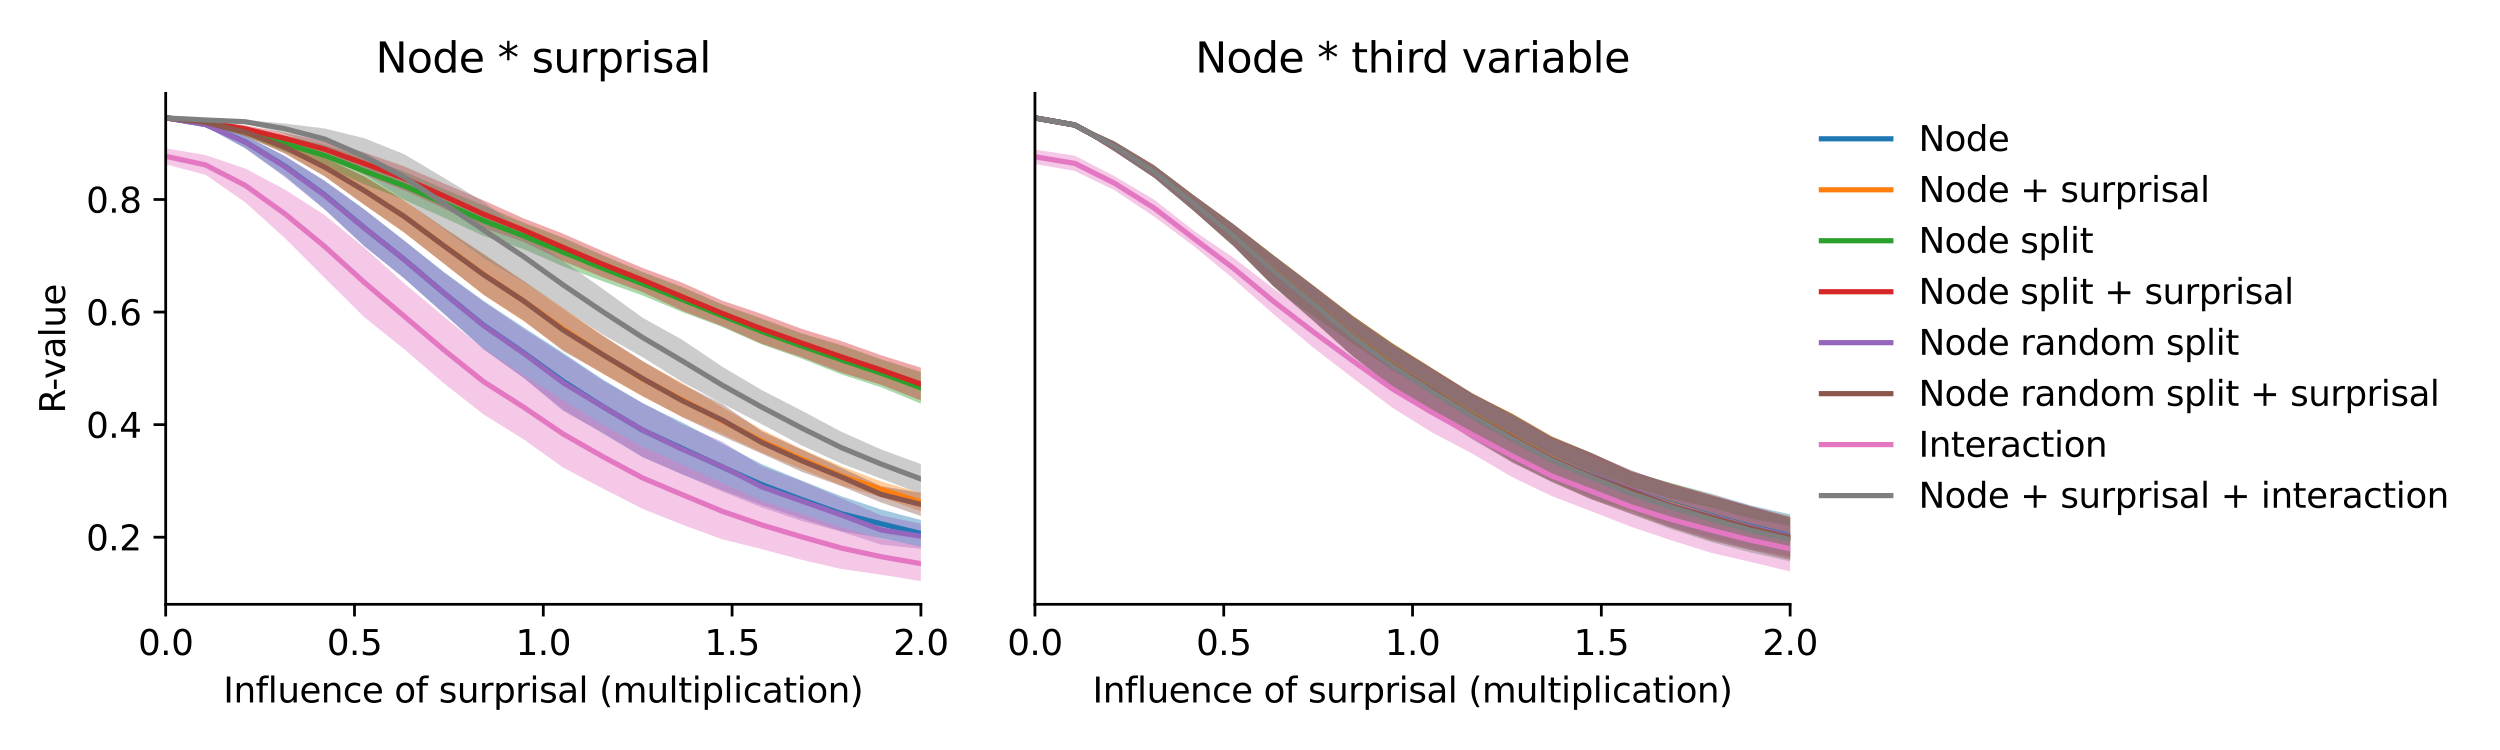 <?xml version="1.0" encoding="utf-8" standalone="no"?>
<!DOCTYPE svg PUBLIC "-//W3C//DTD SVG 1.1//EN"
  "http://www.w3.org/Graphics/SVG/1.1/DTD/svg11.dtd">
<svg xmlns:xlink="http://www.w3.org/1999/xlink" width="720pt" height="216pt" viewBox="0 0 720 216" xmlns="http://www.w3.org/2000/svg" version="1.1">
 <defs>
  <style type="text/css">*{stroke-linejoin: round; stroke-linecap: butt}</style>
 </defs>
 <g id="figure_1">
  <g id="patch_1">
   <path d="M 0 216 
L 720 216 
L 720 0 
L 0 0 
z
" style="fill: #ffffff"/>
  </g>
  <g id="axes_1">
   <g id="patch_2">
    <path d="M 47.72 174.04 
L 265.215 174.04 
L 265.215 26.88 
L 47.72 26.88 
z
" style="fill: #ffffff"/>
   </g>
   <g id="PolyCollection_1">
    <path d="M 47.72 33.569 
L 47.72 34.285 
L 59.167 36.433 
L 70.614 42.668 
L 82.061 50.739 
L 93.508 60.237 
L 104.956 70.94 
L 116.403 80.155 
L 127.85 90.45 
L 139.297 100.627 
L 150.744 108.824 
L 162.191 118.022 
L 173.638 124.874 
L 185.085 131.664 
L 196.532 136.651 
L 207.979 141.169 
L 219.427 145.47 
L 230.874 149.332 
L 242.321 152.985 
L 253.768 154.98 
L 265.215 157.514 
L 265.215 149.762 
L 265.215 149.762 
L 253.768 146.734 
L 242.321 142.914 
L 230.874 138.418 
L 219.427 133.695 
L 207.979 127.806 
L 196.532 121.688 
L 185.085 116.145 
L 173.638 109.306 
L 162.191 101.63 
L 150.744 94.249 
L 139.297 86.684 
L 127.85 78.342 
L 116.403 69.264 
L 104.956 60.329 
L 93.508 52.049 
L 82.061 44.981 
L 70.614 39.024 
L 59.167 35.266 
L 47.72 33.569 
z
" clip-path="url(#p4c79ced82f)" style="fill: #1f77b4; fill-opacity: 0.4"/>
   </g>
   <g id="PolyCollection_2">
    <path d="M 47.72 33.584 
L 47.72 34.303 
L 59.167 35.73 
L 70.614 39.164 
L 82.061 44.13 
L 93.508 50.746 
L 104.956 58.988 
L 116.403 66.97 
L 127.85 75.952 
L 139.297 84.924 
L 150.744 92.458 
L 162.191 100.746 
L 173.638 107.665 
L 185.085 114.205 
L 196.532 120.055 
L 207.979 125.059 
L 219.427 130.384 
L 230.874 135.116 
L 242.321 139.834 
L 253.768 143.21 
L 265.215 147.223 
L 265.215 142.015 
L 265.215 142.015 
L 253.768 138.651 
L 242.321 134.306 
L 230.874 129.307 
L 219.427 123.735 
L 207.979 117.248 
L 196.532 110.348 
L 185.085 104.081 
L 173.638 96.623 
L 162.191 88.654 
L 150.744 80.836 
L 139.297 73.096 
L 127.85 65.55 
L 116.403 57.68 
L 104.956 50.811 
L 93.508 45.418 
L 82.061 40.553 
L 70.614 36.922 
L 59.167 34.751 
L 47.72 33.584 
z
" clip-path="url(#p4c79ced82f)" style="fill: #ff7f0e; fill-opacity: 0.4"/>
   </g>
   <g id="PolyCollection_3">
    <path d="M 47.72 33.586 
L 47.72 34.295 
L 59.167 35.889 
L 70.614 39.194 
L 82.061 43.651 
L 93.508 47.806 
L 104.956 53.104 
L 116.403 57.578 
L 127.85 62.691 
L 139.297 67.982 
L 150.744 71.73 
L 162.191 76.763 
L 173.638 81.027 
L 185.085 85.114 
L 196.532 89.897 
L 207.979 94.177 
L 219.427 99.227 
L 230.874 103.297 
L 242.321 107.841 
L 253.768 111.537 
L 265.215 116.256 
L 265.215 107.141 
L 265.215 107.141 
L 253.768 103.472 
L 242.321 99.432 
L 230.874 96.012 
L 219.427 91.772 
L 207.979 87.676 
L 196.532 82.693 
L 185.085 78.344 
L 173.638 73.549 
L 162.191 68.498 
L 150.744 64.094 
L 139.297 59.174 
L 127.85 54.404 
L 116.403 49.403 
L 104.956 45.413 
L 93.508 41.734 
L 82.061 39.098 
L 70.614 36.677 
L 59.167 34.967 
L 47.72 33.586 
z
" clip-path="url(#p4c79ced82f)" style="fill: #2ca02c; fill-opacity: 0.4"/>
   </g>
   <g id="PolyCollection_4">
    <path d="M 47.72 33.6 
L 47.72 34.314 
L 59.167 35.619 
L 70.614 38.069 
L 82.061 41.482 
L 93.508 45.226 
L 104.956 50.288 
L 116.403 54.816 
L 127.85 60.063 
L 139.297 65.672 
L 150.744 69.65 
L 162.191 75.188 
L 173.638 79.875 
L 185.085 84.147 
L 196.532 89.509 
L 207.979 93.918 
L 219.427 99.033 
L 230.874 102.884 
L 242.321 107.305 
L 253.768 110.814 
L 265.215 115.345 
L 265.215 105.891 
L 265.215 105.891 
L 253.768 102.32 
L 242.321 98.24 
L 230.874 94.711 
L 219.427 90.448 
L 207.979 86.58 
L 196.532 81.459 
L 185.085 77.179 
L 173.638 72.354 
L 162.191 67.32 
L 150.744 62.877 
L 139.297 57.735 
L 127.85 52.841 
L 116.403 47.937 
L 104.956 43.912 
L 93.508 40.725 
L 82.061 38.265 
L 70.614 36.123 
L 59.167 34.713 
L 47.72 33.6 
z
" clip-path="url(#p4c79ced82f)" style="fill: #d62728; fill-opacity: 0.4"/>
   </g>
   <g id="PolyCollection_5">
    <path d="M 47.72 33.579 
L 47.72 34.293 
L 59.167 36.473 
L 70.614 42.733 
L 82.061 51.025 
L 93.508 60.376 
L 104.956 70.936 
L 116.403 80.167 
L 127.85 90.27 
L 139.297 100.634 
L 150.744 108.703 
L 162.191 118.405 
L 173.638 124.641 
L 185.085 131.634 
L 196.532 136.625 
L 207.979 141.57 
L 219.427 146.151 
L 230.874 150.033 
L 242.321 153.167 
L 253.768 156.846 
L 265.215 158.067 
L 265.215 150.81 
L 265.215 150.81 
L 253.768 148.431 
L 242.321 143.496 
L 230.874 138.573 
L 219.427 134.297 
L 207.979 127.203 
L 196.532 122.22 
L 185.085 116.069 
L 173.638 109.626 
L 162.191 102.048 
L 150.744 94.663 
L 139.297 86.923 
L 127.85 78.52 
L 116.403 69.328 
L 104.956 60.38 
L 93.508 52.132 
L 82.061 44.951 
L 70.614 39.056 
L 59.167 35.271 
L 47.72 33.579 
z
" clip-path="url(#p4c79ced82f)" style="fill: #9467bd; fill-opacity: 0.4"/>
   </g>
   <g id="PolyCollection_6">
    <path d="M 47.72 33.595 
L 47.72 34.311 
L 59.167 35.759 
L 70.614 39.198 
L 82.061 44.236 
L 93.508 50.819 
L 104.956 59.012 
L 116.403 66.982 
L 127.85 75.922 
L 139.297 84.924 
L 150.744 92.304 
L 162.191 101.132 
L 173.638 107.584 
L 185.085 114.092 
L 196.532 120.188 
L 207.979 125.627 
L 219.427 130.69 
L 230.874 135.883 
L 242.321 140.017 
L 253.768 144.736 
L 265.215 148.596 
L 265.215 141.944 
L 265.215 141.944 
L 253.768 140.045 
L 242.321 134.773 
L 230.874 129.485 
L 219.427 124.229 
L 207.979 116.317 
L 196.532 110.673 
L 185.085 103.973 
L 173.638 96.753 
L 162.191 88.979 
L 150.744 80.975 
L 139.297 73.321 
L 127.85 65.692 
L 116.403 57.708 
L 104.956 50.842 
L 93.508 45.446 
L 82.061 40.557 
L 70.614 36.914 
L 59.167 34.764 
L 47.72 33.595 
z
" clip-path="url(#p4c79ced82f)" style="fill: #8c564b; fill-opacity: 0.4"/>
   </g>
   <g id="PolyCollection_7">
    <path d="M 47.72 42.723 
L 47.72 47.326 
L 59.167 50.337 
L 70.614 58.253 
L 82.061 68.596 
L 93.508 80.041 
L 104.956 91.391 
L 116.403 100.551 
L 127.85 110.4 
L 139.297 119.39 
L 150.744 126.489 
L 162.191 134.676 
L 173.638 140.717 
L 185.085 146.559 
L 196.532 151.123 
L 207.979 155.317 
L 219.427 158.171 
L 230.874 161.223 
L 242.321 163.878 
L 253.768 165.513 
L 265.215 167.351 
L 265.215 157.328 
L 265.215 157.328 
L 253.768 155.151 
L 242.321 151.831 
L 230.874 147.998 
L 219.427 144.228 
L 207.979 139.181 
L 196.532 133.843 
L 185.085 128.751 
L 173.638 122.335 
L 162.191 115.315 
L 150.744 107.966 
L 139.297 100.49 
L 127.85 91.191 
L 116.403 81.592 
L 104.956 71.341 
L 93.508 61.944 
L 82.061 54.601 
L 70.614 48.533 
L 59.167 44.665 
L 47.72 42.723 
z
" clip-path="url(#p4c79ced82f)" style="fill: #e377c2; fill-opacity: 0.4"/>
   </g>
   <g id="PolyCollection_8">
    <path d="M 47.72 33.594 
L 47.72 34.325 
L 59.167 34.914 
L 70.614 35.582 
L 82.061 38.571 
L 93.508 43.108 
L 104.956 50.236 
L 116.403 57.563 
L 127.85 66.059 
L 139.297 74.35 
L 150.744 81.163 
L 162.191 88.938 
L 173.638 96.394 
L 185.085 102.893 
L 196.532 110.058 
L 207.979 116.217 
L 219.427 122.202 
L 230.874 128.3 
L 242.321 133.509 
L 253.768 137.864 
L 265.215 142.246 
L 265.215 133.654 
L 265.215 133.654 
L 253.768 129.444 
L 242.321 124.343 
L 230.874 118.244 
L 219.427 112.368 
L 207.979 105.598 
L 196.532 97.881 
L 185.085 91.515 
L 173.638 83.225 
L 162.191 75.184 
L 150.744 66.561 
L 139.297 58.175 
L 127.85 51.239 
L 116.403 44.412 
L 104.956 39.823 
L 93.508 37.006 
L 82.061 35.589 
L 70.614 34.558 
L 59.167 34.199 
L 47.72 33.594 
z
" clip-path="url(#p4c79ced82f)" style="fill: #7f7f7f; fill-opacity: 0.4"/>
   </g>
   <g id="matplotlib.axis_1">
    <g id="xtick_1">
     <g id="line2d_1">
      <defs>
       <path id="m5b067bfe03" d="M 0 0 
L 0 3.5 
" style="stroke: #000000; stroke-width: 0.8"/>
      </defs>
      <g>
       <use xlink:href="#m5b067bfe03" x="47.72" y="174.04" style="stroke: #000000; stroke-width: 0.8"/>
      </g>
     </g>
     <g id="text_1">
      <!-- 0.0 -->
      <g transform="translate(39.768 188.638)scale(0.1 -0.1)">
       <defs>
        <path id="DejaVuSans-30" d="M 2034 4250 
Q 1547 4250 1301 3770 
Q 1056 3291 1056 2328 
Q 1056 1369 1301 889 
Q 1547 409 2034 409 
Q 2525 409 2770 889 
Q 3016 1369 3016 2328 
Q 3016 3291 2770 3770 
Q 2525 4250 2034 4250 
z
M 2034 4750 
Q 2819 4750 3233 4129 
Q 3647 3509 3647 2328 
Q 3647 1150 3233 529 
Q 2819 -91 2034 -91 
Q 1250 -91 836 529 
Q 422 1150 422 2328 
Q 422 3509 836 4129 
Q 1250 4750 2034 4750 
z
" transform="scale(0.016)"/>
        <path id="DejaVuSans-2e" d="M 684 794 
L 1344 794 
L 1344 0 
L 684 0 
L 684 794 
z
" transform="scale(0.016)"/>
       </defs>
       <use xlink:href="#DejaVuSans-30"/>
       <use xlink:href="#DejaVuSans-2e" x="63.623"/>
       <use xlink:href="#DejaVuSans-30" x="95.41"/>
      </g>
     </g>
    </g>
    <g id="xtick_2">
     <g id="line2d_2">
      <g>
       <use xlink:href="#m5b067bfe03" x="102.094" y="174.04" style="stroke: #000000; stroke-width: 0.8"/>
      </g>
     </g>
     <g id="text_2">
      <!-- 0.5 -->
      <g transform="translate(94.142 188.638)scale(0.1 -0.1)">
       <defs>
        <path id="DejaVuSans-35" d="M 691 4666 
L 3169 4666 
L 3169 4134 
L 1269 4134 
L 1269 2991 
Q 1406 3038 1543 3061 
Q 1681 3084 1819 3084 
Q 2600 3084 3056 2656 
Q 3513 2228 3513 1497 
Q 3513 744 3044 326 
Q 2575 -91 1722 -91 
Q 1428 -91 1123 -41 
Q 819 9 494 109 
L 494 744 
Q 775 591 1075 516 
Q 1375 441 1709 441 
Q 2250 441 2565 725 
Q 2881 1009 2881 1497 
Q 2881 1984 2565 2268 
Q 2250 2553 1709 2553 
Q 1456 2553 1204 2497 
Q 953 2441 691 2322 
L 691 4666 
z
" transform="scale(0.016)"/>
       </defs>
       <use xlink:href="#DejaVuSans-30"/>
       <use xlink:href="#DejaVuSans-2e" x="63.623"/>
       <use xlink:href="#DejaVuSans-35" x="95.41"/>
      </g>
     </g>
    </g>
    <g id="xtick_3">
     <g id="line2d_3">
      <g>
       <use xlink:href="#m5b067bfe03" x="156.468" y="174.04" style="stroke: #000000; stroke-width: 0.8"/>
      </g>
     </g>
     <g id="text_3">
      <!-- 1.0 -->
      <g transform="translate(148.516 188.638)scale(0.1 -0.1)">
       <defs>
        <path id="DejaVuSans-31" d="M 794 531 
L 1825 531 
L 1825 4091 
L 703 3866 
L 703 4441 
L 1819 4666 
L 2450 4666 
L 2450 531 
L 3481 531 
L 3481 0 
L 794 0 
L 794 531 
z
" transform="scale(0.016)"/>
       </defs>
       <use xlink:href="#DejaVuSans-31"/>
       <use xlink:href="#DejaVuSans-2e" x="63.623"/>
       <use xlink:href="#DejaVuSans-30" x="95.41"/>
      </g>
     </g>
    </g>
    <g id="xtick_4">
     <g id="line2d_4">
      <g>
       <use xlink:href="#m5b067bfe03" x="210.841" y="174.04" style="stroke: #000000; stroke-width: 0.8"/>
      </g>
     </g>
     <g id="text_4">
      <!-- 1.5 -->
      <g transform="translate(202.89 188.638)scale(0.1 -0.1)">
       <use xlink:href="#DejaVuSans-31"/>
       <use xlink:href="#DejaVuSans-2e" x="63.623"/>
       <use xlink:href="#DejaVuSans-35" x="95.41"/>
      </g>
     </g>
    </g>
    <g id="xtick_5">
     <g id="line2d_5">
      <g>
       <use xlink:href="#m5b067bfe03" x="265.215" y="174.04" style="stroke: #000000; stroke-width: 0.8"/>
      </g>
     </g>
     <g id="text_5">
      <!-- 2.0 -->
      <g transform="translate(257.263 188.638)scale(0.1 -0.1)">
       <defs>
        <path id="DejaVuSans-32" d="M 1228 531 
L 3431 531 
L 3431 0 
L 469 0 
L 469 531 
Q 828 903 1448 1529 
Q 2069 2156 2228 2338 
Q 2531 2678 2651 2914 
Q 2772 3150 2772 3378 
Q 2772 3750 2511 3984 
Q 2250 4219 1831 4219 
Q 1534 4219 1204 4116 
Q 875 4013 500 3803 
L 500 4441 
Q 881 4594 1212 4672 
Q 1544 4750 1819 4750 
Q 2544 4750 2975 4387 
Q 3406 4025 3406 3419 
Q 3406 3131 3298 2873 
Q 3191 2616 2906 2266 
Q 2828 2175 2409 1742 
Q 1991 1309 1228 531 
z
" transform="scale(0.016)"/>
       </defs>
       <use xlink:href="#DejaVuSans-32"/>
       <use xlink:href="#DejaVuSans-2e" x="63.623"/>
       <use xlink:href="#DejaVuSans-30" x="95.41"/>
      </g>
     </g>
    </g>
    <g id="text_6">
     <!-- Influence of surprisal (multiplication) -->
     <g transform="translate(64.321 202.317)scale(0.1 -0.1)">
      <defs>
       <path id="DejaVuSans-49" d="M 628 4666 
L 1259 4666 
L 1259 0 
L 628 0 
L 628 4666 
z
" transform="scale(0.016)"/>
       <path id="DejaVuSans-6e" d="M 3513 2113 
L 3513 0 
L 2938 0 
L 2938 2094 
Q 2938 2591 2744 2837 
Q 2550 3084 2163 3084 
Q 1697 3084 1428 2787 
Q 1159 2491 1159 1978 
L 1159 0 
L 581 0 
L 581 3500 
L 1159 3500 
L 1159 2956 
Q 1366 3272 1645 3428 
Q 1925 3584 2291 3584 
Q 2894 3584 3203 3211 
Q 3513 2838 3513 2113 
z
" transform="scale(0.016)"/>
       <path id="DejaVuSans-66" d="M 2375 4863 
L 2375 4384 
L 1825 4384 
Q 1516 4384 1395 4259 
Q 1275 4134 1275 3809 
L 1275 3500 
L 2222 3500 
L 2222 3053 
L 1275 3053 
L 1275 0 
L 697 0 
L 697 3053 
L 147 3053 
L 147 3500 
L 697 3500 
L 697 3744 
Q 697 4328 969 4595 
Q 1241 4863 1831 4863 
L 2375 4863 
z
" transform="scale(0.016)"/>
       <path id="DejaVuSans-6c" d="M 603 4863 
L 1178 4863 
L 1178 0 
L 603 0 
L 603 4863 
z
" transform="scale(0.016)"/>
       <path id="DejaVuSans-75" d="M 544 1381 
L 544 3500 
L 1119 3500 
L 1119 1403 
Q 1119 906 1312 657 
Q 1506 409 1894 409 
Q 2359 409 2629 706 
Q 2900 1003 2900 1516 
L 2900 3500 
L 3475 3500 
L 3475 0 
L 2900 0 
L 2900 538 
Q 2691 219 2414 64 
Q 2138 -91 1772 -91 
Q 1169 -91 856 284 
Q 544 659 544 1381 
z
M 1991 3584 
L 1991 3584 
z
" transform="scale(0.016)"/>
       <path id="DejaVuSans-65" d="M 3597 1894 
L 3597 1613 
L 953 1613 
Q 991 1019 1311 708 
Q 1631 397 2203 397 
Q 2534 397 2845 478 
Q 3156 559 3463 722 
L 3463 178 
Q 3153 47 2828 -22 
Q 2503 -91 2169 -91 
Q 1331 -91 842 396 
Q 353 884 353 1716 
Q 353 2575 817 3079 
Q 1281 3584 2069 3584 
Q 2775 3584 3186 3129 
Q 3597 2675 3597 1894 
z
M 3022 2063 
Q 3016 2534 2758 2815 
Q 2500 3097 2075 3097 
Q 1594 3097 1305 2825 
Q 1016 2553 972 2059 
L 3022 2063 
z
" transform="scale(0.016)"/>
       <path id="DejaVuSans-63" d="M 3122 3366 
L 3122 2828 
Q 2878 2963 2633 3030 
Q 2388 3097 2138 3097 
Q 1578 3097 1268 2742 
Q 959 2388 959 1747 
Q 959 1106 1268 751 
Q 1578 397 2138 397 
Q 2388 397 2633 464 
Q 2878 531 3122 666 
L 3122 134 
Q 2881 22 2623 -34 
Q 2366 -91 2075 -91 
Q 1284 -91 818 406 
Q 353 903 353 1747 
Q 353 2603 823 3093 
Q 1294 3584 2113 3584 
Q 2378 3584 2631 3529 
Q 2884 3475 3122 3366 
z
" transform="scale(0.016)"/>
       <path id="DejaVuSans-20" transform="scale(0.016)"/>
       <path id="DejaVuSans-6f" d="M 1959 3097 
Q 1497 3097 1228 2736 
Q 959 2375 959 1747 
Q 959 1119 1226 758 
Q 1494 397 1959 397 
Q 2419 397 2687 759 
Q 2956 1122 2956 1747 
Q 2956 2369 2687 2733 
Q 2419 3097 1959 3097 
z
M 1959 3584 
Q 2709 3584 3137 3096 
Q 3566 2609 3566 1747 
Q 3566 888 3137 398 
Q 2709 -91 1959 -91 
Q 1206 -91 779 398 
Q 353 888 353 1747 
Q 353 2609 779 3096 
Q 1206 3584 1959 3584 
z
" transform="scale(0.016)"/>
       <path id="DejaVuSans-73" d="M 2834 3397 
L 2834 2853 
Q 2591 2978 2328 3040 
Q 2066 3103 1784 3103 
Q 1356 3103 1142 2972 
Q 928 2841 928 2578 
Q 928 2378 1081 2264 
Q 1234 2150 1697 2047 
L 1894 2003 
Q 2506 1872 2764 1633 
Q 3022 1394 3022 966 
Q 3022 478 2636 193 
Q 2250 -91 1575 -91 
Q 1294 -91 989 -36 
Q 684 19 347 128 
L 347 722 
Q 666 556 975 473 
Q 1284 391 1588 391 
Q 1994 391 2212 530 
Q 2431 669 2431 922 
Q 2431 1156 2273 1281 
Q 2116 1406 1581 1522 
L 1381 1569 
Q 847 1681 609 1914 
Q 372 2147 372 2553 
Q 372 3047 722 3315 
Q 1072 3584 1716 3584 
Q 2034 3584 2315 3537 
Q 2597 3491 2834 3397 
z
" transform="scale(0.016)"/>
       <path id="DejaVuSans-72" d="M 2631 2963 
Q 2534 3019 2420 3045 
Q 2306 3072 2169 3072 
Q 1681 3072 1420 2755 
Q 1159 2438 1159 1844 
L 1159 0 
L 581 0 
L 581 3500 
L 1159 3500 
L 1159 2956 
Q 1341 3275 1631 3429 
Q 1922 3584 2338 3584 
Q 2397 3584 2469 3576 
Q 2541 3569 2628 3553 
L 2631 2963 
z
" transform="scale(0.016)"/>
       <path id="DejaVuSans-70" d="M 1159 525 
L 1159 -1331 
L 581 -1331 
L 581 3500 
L 1159 3500 
L 1159 2969 
Q 1341 3281 1617 3432 
Q 1894 3584 2278 3584 
Q 2916 3584 3314 3078 
Q 3713 2572 3713 1747 
Q 3713 922 3314 415 
Q 2916 -91 2278 -91 
Q 1894 -91 1617 61 
Q 1341 213 1159 525 
z
M 3116 1747 
Q 3116 2381 2855 2742 
Q 2594 3103 2138 3103 
Q 1681 3103 1420 2742 
Q 1159 2381 1159 1747 
Q 1159 1113 1420 752 
Q 1681 391 2138 391 
Q 2594 391 2855 752 
Q 3116 1113 3116 1747 
z
" transform="scale(0.016)"/>
       <path id="DejaVuSans-69" d="M 603 3500 
L 1178 3500 
L 1178 0 
L 603 0 
L 603 3500 
z
M 603 4863 
L 1178 4863 
L 1178 4134 
L 603 4134 
L 603 4863 
z
" transform="scale(0.016)"/>
       <path id="DejaVuSans-61" d="M 2194 1759 
Q 1497 1759 1228 1600 
Q 959 1441 959 1056 
Q 959 750 1161 570 
Q 1363 391 1709 391 
Q 2188 391 2477 730 
Q 2766 1069 2766 1631 
L 2766 1759 
L 2194 1759 
z
M 3341 1997 
L 3341 0 
L 2766 0 
L 2766 531 
Q 2569 213 2275 61 
Q 1981 -91 1556 -91 
Q 1019 -91 701 211 
Q 384 513 384 1019 
Q 384 1609 779 1909 
Q 1175 2209 1959 2209 
L 2766 2209 
L 2766 2266 
Q 2766 2663 2505 2880 
Q 2244 3097 1772 3097 
Q 1472 3097 1187 3025 
Q 903 2953 641 2809 
L 641 3341 
Q 956 3463 1253 3523 
Q 1550 3584 1831 3584 
Q 2591 3584 2966 3190 
Q 3341 2797 3341 1997 
z
" transform="scale(0.016)"/>
       <path id="DejaVuSans-28" d="M 1984 4856 
Q 1566 4138 1362 3434 
Q 1159 2731 1159 2009 
Q 1159 1288 1364 580 
Q 1569 -128 1984 -844 
L 1484 -844 
Q 1016 -109 783 600 
Q 550 1309 550 2009 
Q 550 2706 781 3412 
Q 1013 4119 1484 4856 
L 1984 4856 
z
" transform="scale(0.016)"/>
       <path id="DejaVuSans-6d" d="M 3328 2828 
Q 3544 3216 3844 3400 
Q 4144 3584 4550 3584 
Q 5097 3584 5394 3201 
Q 5691 2819 5691 2113 
L 5691 0 
L 5113 0 
L 5113 2094 
Q 5113 2597 4934 2840 
Q 4756 3084 4391 3084 
Q 3944 3084 3684 2787 
Q 3425 2491 3425 1978 
L 3425 0 
L 2847 0 
L 2847 2094 
Q 2847 2600 2669 2842 
Q 2491 3084 2119 3084 
Q 1678 3084 1418 2786 
Q 1159 2488 1159 1978 
L 1159 0 
L 581 0 
L 581 3500 
L 1159 3500 
L 1159 2956 
Q 1356 3278 1631 3431 
Q 1906 3584 2284 3584 
Q 2666 3584 2933 3390 
Q 3200 3197 3328 2828 
z
" transform="scale(0.016)"/>
       <path id="DejaVuSans-74" d="M 1172 4494 
L 1172 3500 
L 2356 3500 
L 2356 3053 
L 1172 3053 
L 1172 1153 
Q 1172 725 1289 603 
Q 1406 481 1766 481 
L 2356 481 
L 2356 0 
L 1766 0 
Q 1100 0 847 248 
Q 594 497 594 1153 
L 594 3053 
L 172 3053 
L 172 3500 
L 594 3500 
L 594 4494 
L 1172 4494 
z
" transform="scale(0.016)"/>
       <path id="DejaVuSans-29" d="M 513 4856 
L 1013 4856 
Q 1481 4119 1714 3412 
Q 1947 2706 1947 2009 
Q 1947 1309 1714 600 
Q 1481 -109 1013 -844 
L 513 -844 
Q 928 -128 1133 580 
Q 1338 1288 1338 2009 
Q 1338 2731 1133 3434 
Q 928 4138 513 4856 
z
" transform="scale(0.016)"/>
      </defs>
      <use xlink:href="#DejaVuSans-49"/>
      <use xlink:href="#DejaVuSans-6e" x="29.492"/>
      <use xlink:href="#DejaVuSans-66" x="92.871"/>
      <use xlink:href="#DejaVuSans-6c" x="128.076"/>
      <use xlink:href="#DejaVuSans-75" x="155.859"/>
      <use xlink:href="#DejaVuSans-65" x="219.238"/>
      <use xlink:href="#DejaVuSans-6e" x="280.762"/>
      <use xlink:href="#DejaVuSans-63" x="344.141"/>
      <use xlink:href="#DejaVuSans-65" x="399.121"/>
      <use xlink:href="#DejaVuSans-20" x="460.645"/>
      <use xlink:href="#DejaVuSans-6f" x="492.432"/>
      <use xlink:href="#DejaVuSans-66" x="553.613"/>
      <use xlink:href="#DejaVuSans-20" x="588.818"/>
      <use xlink:href="#DejaVuSans-73" x="620.605"/>
      <use xlink:href="#DejaVuSans-75" x="672.705"/>
      <use xlink:href="#DejaVuSans-72" x="736.084"/>
      <use xlink:href="#DejaVuSans-70" x="777.197"/>
      <use xlink:href="#DejaVuSans-72" x="840.674"/>
      <use xlink:href="#DejaVuSans-69" x="881.787"/>
      <use xlink:href="#DejaVuSans-73" x="909.57"/>
      <use xlink:href="#DejaVuSans-61" x="961.67"/>
      <use xlink:href="#DejaVuSans-6c" x="1022.949"/>
      <use xlink:href="#DejaVuSans-20" x="1050.732"/>
      <use xlink:href="#DejaVuSans-28" x="1082.52"/>
      <use xlink:href="#DejaVuSans-6d" x="1121.533"/>
      <use xlink:href="#DejaVuSans-75" x="1218.945"/>
      <use xlink:href="#DejaVuSans-6c" x="1282.324"/>
      <use xlink:href="#DejaVuSans-74" x="1310.107"/>
      <use xlink:href="#DejaVuSans-69" x="1349.316"/>
      <use xlink:href="#DejaVuSans-70" x="1377.1"/>
      <use xlink:href="#DejaVuSans-6c" x="1440.576"/>
      <use xlink:href="#DejaVuSans-69" x="1468.359"/>
      <use xlink:href="#DejaVuSans-63" x="1496.143"/>
      <use xlink:href="#DejaVuSans-61" x="1551.123"/>
      <use xlink:href="#DejaVuSans-74" x="1612.402"/>
      <use xlink:href="#DejaVuSans-69" x="1651.611"/>
      <use xlink:href="#DejaVuSans-6f" x="1679.395"/>
      <use xlink:href="#DejaVuSans-6e" x="1740.576"/>
      <use xlink:href="#DejaVuSans-29" x="1803.955"/>
     </g>
    </g>
   </g>
   <g id="matplotlib.axis_2">
    <g id="ytick_1">
     <g id="line2d_6">
      <defs>
       <path id="m998db410e7" d="M 0 0 
L -3.5 0 
" style="stroke: #000000; stroke-width: 0.8"/>
      </defs>
      <g>
       <use xlink:href="#m998db410e7" x="47.72" y="154.712" style="stroke: #000000; stroke-width: 0.8"/>
      </g>
     </g>
     <g id="text_7">
      <!-- 0.2 -->
      <g transform="translate(24.817 158.511)scale(0.1 -0.1)">
       <use xlink:href="#DejaVuSans-30"/>
       <use xlink:href="#DejaVuSans-2e" x="63.623"/>
       <use xlink:href="#DejaVuSans-32" x="95.41"/>
      </g>
     </g>
    </g>
    <g id="ytick_2">
     <g id="line2d_7">
      <g>
       <use xlink:href="#m998db410e7" x="47.72" y="122.294" style="stroke: #000000; stroke-width: 0.8"/>
      </g>
     </g>
     <g id="text_8">
      <!-- 0.4 -->
      <g transform="translate(24.817 126.093)scale(0.1 -0.1)">
       <defs>
        <path id="DejaVuSans-34" d="M 2419 4116 
L 825 1625 
L 2419 1625 
L 2419 4116 
z
M 2253 4666 
L 3047 4666 
L 3047 1625 
L 3713 1625 
L 3713 1100 
L 3047 1100 
L 3047 0 
L 2419 0 
L 2419 1100 
L 313 1100 
L 313 1709 
L 2253 4666 
z
" transform="scale(0.016)"/>
       </defs>
       <use xlink:href="#DejaVuSans-30"/>
       <use xlink:href="#DejaVuSans-2e" x="63.623"/>
       <use xlink:href="#DejaVuSans-34" x="95.41"/>
      </g>
     </g>
    </g>
    <g id="ytick_3">
     <g id="line2d_8">
      <g>
       <use xlink:href="#m998db410e7" x="47.72" y="89.875" style="stroke: #000000; stroke-width: 0.8"/>
      </g>
     </g>
     <g id="text_9">
      <!-- 0.6 -->
      <g transform="translate(24.817 93.674)scale(0.1 -0.1)">
       <defs>
        <path id="DejaVuSans-36" d="M 2113 2584 
Q 1688 2584 1439 2293 
Q 1191 2003 1191 1497 
Q 1191 994 1439 701 
Q 1688 409 2113 409 
Q 2538 409 2786 701 
Q 3034 994 3034 1497 
Q 3034 2003 2786 2293 
Q 2538 2584 2113 2584 
z
M 3366 4563 
L 3366 3988 
Q 3128 4100 2886 4159 
Q 2644 4219 2406 4219 
Q 1781 4219 1451 3797 
Q 1122 3375 1075 2522 
Q 1259 2794 1537 2939 
Q 1816 3084 2150 3084 
Q 2853 3084 3261 2657 
Q 3669 2231 3669 1497 
Q 3669 778 3244 343 
Q 2819 -91 2113 -91 
Q 1303 -91 875 529 
Q 447 1150 447 2328 
Q 447 3434 972 4092 
Q 1497 4750 2381 4750 
Q 2619 4750 2861 4703 
Q 3103 4656 3366 4563 
z
" transform="scale(0.016)"/>
       </defs>
       <use xlink:href="#DejaVuSans-30"/>
       <use xlink:href="#DejaVuSans-2e" x="63.623"/>
       <use xlink:href="#DejaVuSans-36" x="95.41"/>
      </g>
     </g>
    </g>
    <g id="ytick_4">
     <g id="line2d_9">
      <g>
       <use xlink:href="#m998db410e7" x="47.72" y="57.457" style="stroke: #000000; stroke-width: 0.8"/>
      </g>
     </g>
     <g id="text_10">
      <!-- 0.8 -->
      <g transform="translate(24.817 61.256)scale(0.1 -0.1)">
       <defs>
        <path id="DejaVuSans-38" d="M 2034 2216 
Q 1584 2216 1326 1975 
Q 1069 1734 1069 1313 
Q 1069 891 1326 650 
Q 1584 409 2034 409 
Q 2484 409 2743 651 
Q 3003 894 3003 1313 
Q 3003 1734 2745 1975 
Q 2488 2216 2034 2216 
z
M 1403 2484 
Q 997 2584 770 2862 
Q 544 3141 544 3541 
Q 544 4100 942 4425 
Q 1341 4750 2034 4750 
Q 2731 4750 3128 4425 
Q 3525 4100 3525 3541 
Q 3525 3141 3298 2862 
Q 3072 2584 2669 2484 
Q 3125 2378 3379 2068 
Q 3634 1759 3634 1313 
Q 3634 634 3220 271 
Q 2806 -91 2034 -91 
Q 1263 -91 848 271 
Q 434 634 434 1313 
Q 434 1759 690 2068 
Q 947 2378 1403 2484 
z
M 1172 3481 
Q 1172 3119 1398 2916 
Q 1625 2713 2034 2713 
Q 2441 2713 2670 2916 
Q 2900 3119 2900 3481 
Q 2900 3844 2670 4047 
Q 2441 4250 2034 4250 
Q 1625 4250 1398 4047 
Q 1172 3844 1172 3481 
z
" transform="scale(0.016)"/>
       </defs>
       <use xlink:href="#DejaVuSans-30"/>
       <use xlink:href="#DejaVuSans-2e" x="63.623"/>
       <use xlink:href="#DejaVuSans-38" x="95.41"/>
      </g>
     </g>
    </g>
    <g id="text_11">
     <!-- R-value -->
     <g transform="translate(18.737 119.065)rotate(-90)scale(0.1 -0.1)">
      <defs>
       <path id="DejaVuSans-52" d="M 2841 2188 
Q 3044 2119 3236 1894 
Q 3428 1669 3622 1275 
L 4263 0 
L 3584 0 
L 2988 1197 
Q 2756 1666 2539 1819 
Q 2322 1972 1947 1972 
L 1259 1972 
L 1259 0 
L 628 0 
L 628 4666 
L 2053 4666 
Q 2853 4666 3247 4331 
Q 3641 3997 3641 3322 
Q 3641 2881 3436 2590 
Q 3231 2300 2841 2188 
z
M 1259 4147 
L 1259 2491 
L 2053 2491 
Q 2509 2491 2742 2702 
Q 2975 2913 2975 3322 
Q 2975 3731 2742 3939 
Q 2509 4147 2053 4147 
L 1259 4147 
z
" transform="scale(0.016)"/>
       <path id="DejaVuSans-2d" d="M 313 2009 
L 1997 2009 
L 1997 1497 
L 313 1497 
L 313 2009 
z
" transform="scale(0.016)"/>
       <path id="DejaVuSans-76" d="M 191 3500 
L 800 3500 
L 1894 563 
L 2988 3500 
L 3597 3500 
L 2284 0 
L 1503 0 
L 191 3500 
z
" transform="scale(0.016)"/>
      </defs>
      <use xlink:href="#DejaVuSans-52"/>
      <use xlink:href="#DejaVuSans-2d" x="65.482"/>
      <use xlink:href="#DejaVuSans-76" x="98.941"/>
      <use xlink:href="#DejaVuSans-61" x="158.121"/>
      <use xlink:href="#DejaVuSans-6c" x="219.4"/>
      <use xlink:href="#DejaVuSans-75" x="247.184"/>
      <use xlink:href="#DejaVuSans-65" x="310.562"/>
     </g>
    </g>
   </g>
   <g id="line2d_10">
    <path d="M 47.72 33.927 
L 59.167 35.85 
L 70.614 40.846 
L 82.061 47.86 
L 93.508 56.143 
L 104.956 65.634 
L 116.403 74.709 
L 127.85 84.396 
L 139.297 93.656 
L 150.744 101.537 
L 162.191 109.826 
L 173.638 117.09 
L 185.085 123.904 
L 196.532 129.17 
L 207.979 134.488 
L 219.427 139.583 
L 230.874 143.875 
L 242.321 147.95 
L 253.768 150.857 
L 265.215 153.638 
" clip-path="url(#p4c79ced82f)" style="fill: none; stroke: #1f77b4; stroke-width: 1.5; stroke-linecap: square"/>
   </g>
   <g id="line2d_11">
    <path d="M 47.72 33.943 
L 59.167 35.241 
L 70.614 38.043 
L 82.061 42.341 
L 93.508 48.082 
L 104.956 54.899 
L 116.403 62.325 
L 127.85 70.751 
L 139.297 79.01 
L 150.744 86.647 
L 162.191 94.7 
L 173.638 102.144 
L 185.085 109.143 
L 196.532 115.201 
L 207.979 121.153 
L 219.427 127.059 
L 230.874 132.211 
L 242.321 137.07 
L 253.768 140.93 
L 265.215 144.619 
" clip-path="url(#p4c79ced82f)" style="fill: none; stroke: #ff7f0e; stroke-width: 1.5; stroke-linecap: square"/>
   </g>
   <g id="line2d_12">
    <path d="M 47.72 33.941 
L 59.167 35.428 
L 70.614 37.936 
L 82.061 41.374 
L 93.508 44.77 
L 104.956 49.259 
L 116.403 53.491 
L 127.85 58.548 
L 139.297 63.578 
L 150.744 67.912 
L 162.191 72.63 
L 173.638 77.288 
L 185.085 81.729 
L 196.532 86.295 
L 207.979 90.926 
L 219.427 95.5 
L 230.874 99.654 
L 242.321 103.637 
L 253.768 107.505 
L 265.215 111.698 
" clip-path="url(#p4c79ced82f)" style="fill: none; stroke: #2ca02c; stroke-width: 1.5; stroke-linecap: square"/>
   </g>
   <g id="line2d_13">
    <path d="M 47.72 33.957 
L 59.167 35.166 
L 70.614 37.096 
L 82.061 39.874 
L 93.508 42.976 
L 104.956 47.1 
L 116.403 51.377 
L 127.85 56.452 
L 139.297 61.703 
L 150.744 66.263 
L 162.191 71.254 
L 173.638 76.115 
L 185.085 80.663 
L 196.532 85.484 
L 207.979 90.249 
L 219.427 94.74 
L 230.874 98.797 
L 242.321 102.772 
L 253.768 106.567 
L 265.215 110.618 
" clip-path="url(#p4c79ced82f)" style="fill: none; stroke: #d62728; stroke-width: 1.5; stroke-linecap: square"/>
   </g>
   <g id="line2d_14">
    <path d="M 47.72 33.936 
L 59.167 35.872 
L 70.614 40.894 
L 82.061 47.988 
L 93.508 56.254 
L 104.956 65.658 
L 116.403 74.748 
L 127.85 84.395 
L 139.297 93.779 
L 150.744 101.683 
L 162.191 110.226 
L 173.638 117.133 
L 185.085 123.852 
L 196.532 129.422 
L 207.979 134.386 
L 219.427 140.224 
L 230.874 144.303 
L 242.321 148.331 
L 253.768 152.638 
L 265.215 154.438 
" clip-path="url(#p4c79ced82f)" style="fill: none; stroke: #9467bd; stroke-width: 1.5; stroke-linecap: square"/>
   </g>
   <g id="line2d_15">
    <path d="M 47.72 33.953 
L 59.167 35.261 
L 70.614 38.056 
L 82.061 42.397 
L 93.508 48.132 
L 104.956 54.927 
L 116.403 62.345 
L 127.85 70.807 
L 139.297 79.122 
L 150.744 86.64 
L 162.191 95.056 
L 173.638 102.168 
L 185.085 109.033 
L 196.532 115.43 
L 207.979 120.972 
L 219.427 127.46 
L 230.874 132.684 
L 242.321 137.395 
L 253.768 142.391 
L 265.215 145.27 
" clip-path="url(#p4c79ced82f)" style="fill: none; stroke: #8c564b; stroke-width: 1.5; stroke-linecap: square"/>
   </g>
   <g id="line2d_16">
    <path d="M 47.72 45.025 
L 59.167 47.501 
L 70.614 53.393 
L 82.061 61.599 
L 93.508 70.993 
L 104.956 81.366 
L 116.403 91.072 
L 127.85 100.796 
L 139.297 109.94 
L 150.744 117.227 
L 162.191 124.995 
L 173.638 131.526 
L 185.085 137.655 
L 196.532 142.483 
L 207.979 147.249 
L 219.427 151.199 
L 230.874 154.61 
L 242.321 157.854 
L 253.768 160.332 
L 265.215 162.34 
" clip-path="url(#p4c79ced82f)" style="fill: none; stroke: #e377c2; stroke-width: 1.5; stroke-linecap: square"/>
   </g>
   <g id="line2d_17">
    <path d="M 47.72 33.959 
L 59.167 34.557 
L 70.614 35.07 
L 82.061 37.08 
L 93.508 40.057 
L 104.956 45.029 
L 116.403 50.987 
L 127.85 58.649 
L 139.297 66.262 
L 150.744 73.862 
L 162.191 82.061 
L 173.638 89.809 
L 185.085 97.204 
L 196.532 103.969 
L 207.979 110.908 
L 219.427 117.285 
L 230.874 123.272 
L 242.321 128.926 
L 253.768 133.654 
L 265.215 137.95 
" clip-path="url(#p4c79ced82f)" style="fill: none; stroke: #7f7f7f; stroke-width: 1.5; stroke-linecap: square"/>
   </g>
   <g id="patch_3">
    <path d="M 47.72 174.04 
L 47.72 26.88 
" style="fill: none; stroke: #000000; stroke-width: 0.8; stroke-linejoin: miter; stroke-linecap: square"/>
   </g>
   <g id="patch_4">
    <path d="M 47.72 174.04 
L 265.215 174.04 
" style="fill: none; stroke: #000000; stroke-width: 0.8; stroke-linejoin: miter; stroke-linecap: square"/>
   </g>
   <g id="text_12">
    <!-- Node * surprisal -->
    <g transform="translate(108.186 20.88)scale(0.12 -0.12)">
     <defs>
      <path id="DejaVuSans-4e" d="M 628 4666 
L 1478 4666 
L 3547 763 
L 3547 4666 
L 4159 4666 
L 4159 0 
L 3309 0 
L 1241 3903 
L 1241 0 
L 628 0 
L 628 4666 
z
" transform="scale(0.016)"/>
      <path id="DejaVuSans-64" d="M 2906 2969 
L 2906 4863 
L 3481 4863 
L 3481 0 
L 2906 0 
L 2906 525 
Q 2725 213 2448 61 
Q 2172 -91 1784 -91 
Q 1150 -91 751 415 
Q 353 922 353 1747 
Q 353 2572 751 3078 
Q 1150 3584 1784 3584 
Q 2172 3584 2448 3432 
Q 2725 3281 2906 2969 
z
M 947 1747 
Q 947 1113 1208 752 
Q 1469 391 1925 391 
Q 2381 391 2643 752 
Q 2906 1113 2906 1747 
Q 2906 2381 2643 2742 
Q 2381 3103 1925 3103 
Q 1469 3103 1208 2742 
Q 947 2381 947 1747 
z
" transform="scale(0.016)"/>
      <path id="DejaVuSans-2a" d="M 3009 3897 
L 1888 3291 
L 3009 2681 
L 2828 2375 
L 1778 3009 
L 1778 1831 
L 1422 1831 
L 1422 3009 
L 372 2375 
L 191 2681 
L 1313 3291 
L 191 3897 
L 372 4206 
L 1422 3572 
L 1422 4750 
L 1778 4750 
L 1778 3572 
L 2828 4206 
L 3009 3897 
z
" transform="scale(0.016)"/>
     </defs>
     <use xlink:href="#DejaVuSans-4e"/>
     <use xlink:href="#DejaVuSans-6f" x="74.805"/>
     <use xlink:href="#DejaVuSans-64" x="135.986"/>
     <use xlink:href="#DejaVuSans-65" x="199.463"/>
     <use xlink:href="#DejaVuSans-20" x="260.986"/>
     <use xlink:href="#DejaVuSans-2a" x="292.773"/>
     <use xlink:href="#DejaVuSans-20" x="342.773"/>
     <use xlink:href="#DejaVuSans-73" x="374.561"/>
     <use xlink:href="#DejaVuSans-75" x="426.66"/>
     <use xlink:href="#DejaVuSans-72" x="490.039"/>
     <use xlink:href="#DejaVuSans-70" x="531.152"/>
     <use xlink:href="#DejaVuSans-72" x="594.629"/>
     <use xlink:href="#DejaVuSans-69" x="635.742"/>
     <use xlink:href="#DejaVuSans-73" x="663.525"/>
     <use xlink:href="#DejaVuSans-61" x="715.625"/>
     <use xlink:href="#DejaVuSans-6c" x="776.904"/>
    </g>
   </g>
  </g>
  <g id="axes_2">
   <g id="patch_5">
    <path d="M 298.065 174.04 
L 515.56 174.04 
L 515.56 26.88 
L 298.065 26.88 
z
" style="fill: #ffffff"/>
   </g>
   <g id="PolyCollection_9">
    <path d="M 298.065 33.707 
L 298.065 34.198 
L 309.512 36.427 
L 320.959 43.51 
L 332.406 51.111 
L 343.853 60.688 
L 355.301 70.756 
L 366.748 82.076 
L 378.195 92.001 
L 389.642 102.326 
L 401.089 111.129 
L 412.536 118.63 
L 423.983 125.367 
L 435.43 132.484 
L 446.877 138.085 
L 458.324 142.851 
L 469.772 147.032 
L 481.219 150.98 
L 492.666 154.781 
L 504.113 157.624 
L 515.56 160.429 
L 515.56 148.146 
L 515.56 148.146 
L 504.113 145.553 
L 492.666 142.137 
L 481.219 139.131 
L 469.772 135.749 
L 458.324 130.507 
L 446.877 125.685 
L 435.43 119.178 
L 423.983 113.487 
L 412.536 106.355 
L 401.089 99.056 
L 389.642 91.109 
L 378.195 82.352 
L 366.748 73.565 
L 355.301 64.69 
L 343.853 56.341 
L 332.406 47.651 
L 320.959 40.747 
L 309.512 35.529 
L 298.065 33.707 
z
" clip-path="url(#p646c232ef4)" style="fill: #1f77b4; fill-opacity: 0.4"/>
   </g>
   <g id="PolyCollection_10">
    <path d="M 298.065 33.716 
L 298.065 34.21 
L 309.512 36.427 
L 320.959 43.508 
L 332.406 51.094 
L 343.853 60.69 
L 355.301 70.744 
L 366.748 82.091 
L 378.195 92.077 
L 389.642 102.342 
L 401.089 111.235 
L 412.536 118.819 
L 423.983 125.551 
L 435.43 132.687 
L 446.877 138.346 
L 458.324 143.17 
L 469.772 147.313 
L 481.219 151.307 
L 492.666 154.987 
L 504.113 157.85 
L 515.56 160.583 
L 515.56 148.734 
L 515.56 148.734 
L 504.113 145.811 
L 492.666 142.396 
L 481.219 139.278 
L 469.772 135.787 
L 458.324 130.547 
L 446.877 125.575 
L 435.43 119.029 
L 423.983 113.294 
L 412.536 106.095 
L 401.089 98.837 
L 389.642 90.992 
L 378.195 82.186 
L 366.748 73.484 
L 355.301 64.65 
L 343.853 56.29 
L 332.406 47.626 
L 320.959 40.754 
L 309.512 35.533 
L 298.065 33.716 
z
" clip-path="url(#p646c232ef4)" style="fill: #ff7f0e; fill-opacity: 0.4"/>
   </g>
   <g id="PolyCollection_11">
    <path d="M 298.065 33.716 
L 298.065 34.202 
L 309.512 36.438 
L 320.959 43.529 
L 332.406 51.121 
L 343.853 60.777 
L 355.301 70.927 
L 366.748 82.405 
L 378.195 92.296 
L 389.642 102.685 
L 401.089 111.442 
L 412.536 118.925 
L 423.983 125.819 
L 435.43 132.872 
L 446.877 138.579 
L 458.324 143.742 
L 469.772 147.863 
L 481.219 151.92 
L 492.666 155.669 
L 504.113 158.461 
L 515.56 161.188 
L 515.56 148.886 
L 515.56 148.886 
L 504.113 145.915 
L 492.666 142.602 
L 481.219 139.165 
L 469.772 135.855 
L 458.324 130.4 
L 446.877 125.82 
L 435.43 119.156 
L 423.983 113.378 
L 412.536 106.17 
L 401.089 98.937 
L 389.642 90.962 
L 378.195 82.233 
L 366.748 73.449 
L 355.301 64.591 
L 343.853 56.296 
L 332.406 47.652 
L 320.959 40.748 
L 309.512 35.547 
L 298.065 33.716 
z
" clip-path="url(#p646c232ef4)" style="fill: #2ca02c; fill-opacity: 0.4"/>
   </g>
   <g id="PolyCollection_12">
    <path d="M 298.065 33.729 
L 298.065 34.214 
L 309.512 36.433 
L 320.959 43.524 
L 332.406 51.092 
L 343.853 60.77 
L 355.301 70.899 
L 366.748 82.473 
L 378.195 92.405 
L 389.642 102.726 
L 401.089 111.559 
L 412.536 119.062 
L 423.983 125.98 
L 435.43 132.971 
L 446.877 138.643 
L 458.324 143.796 
L 469.772 147.963 
L 481.219 151.97 
L 492.666 155.644 
L 504.113 158.324 
L 515.56 161.174 
L 515.56 149.034 
L 515.56 149.034 
L 504.113 146.027 
L 492.666 142.661 
L 481.219 139.284 
L 469.772 135.921 
L 458.324 130.532 
L 446.877 125.835 
L 435.43 119.182 
L 423.983 113.393 
L 412.536 106.176 
L 401.089 99.016 
L 389.642 91.022 
L 378.195 82.194 
L 366.748 73.515 
L 355.301 64.646 
L 343.853 56.342 
L 332.406 47.679 
L 320.959 40.775 
L 309.512 35.567 
L 298.065 33.729 
z
" clip-path="url(#p646c232ef4)" style="fill: #d62728; fill-opacity: 0.4"/>
   </g>
   <g id="PolyCollection_13">
    <path d="M 298.065 33.712 
L 298.065 34.206 
L 309.512 36.438 
L 320.959 43.569 
L 332.406 51.215 
L 343.853 60.764 
L 355.301 70.824 
L 366.748 82.395 
L 378.195 92.192 
L 389.642 102.443 
L 401.089 111.544 
L 412.536 118.884 
L 423.983 126.368 
L 435.43 132.997 
L 446.877 138.42 
L 458.324 143.481 
L 469.772 146.941 
L 481.219 151.627 
L 492.666 154.917 
L 504.113 158.116 
L 515.56 160.012 
L 515.56 148.901 
L 515.56 148.901 
L 504.113 145.627 
L 492.666 142.539 
L 481.219 139.506 
L 469.772 135.478 
L 458.324 130.491 
L 446.877 126.115 
L 435.43 119.657 
L 423.983 113.37 
L 412.536 106.39 
L 401.089 99.515 
L 389.642 91.568 
L 378.195 82.409 
L 366.748 73.916 
L 355.301 64.685 
L 343.853 56.343 
L 332.406 47.667 
L 320.959 40.838 
L 309.512 35.545 
L 298.065 33.712 
z
" clip-path="url(#p646c232ef4)" style="fill: #9467bd; fill-opacity: 0.4"/>
   </g>
   <g id="PolyCollection_14">
    <path d="M 298.065 33.721 
L 298.065 34.219 
L 309.512 36.438 
L 320.959 43.569 
L 332.406 51.198 
L 343.853 60.763 
L 355.301 70.811 
L 366.748 82.418 
L 378.195 92.267 
L 389.642 102.461 
L 401.089 111.66 
L 412.536 119.051 
L 423.983 126.534 
L 435.43 133.202 
L 446.877 138.716 
L 458.324 143.804 
L 469.772 147.223 
L 481.219 151.963 
L 492.666 155.075 
L 504.113 158.335 
L 515.56 160.213 
L 515.56 149.383 
L 515.56 149.383 
L 504.113 145.887 
L 492.666 142.773 
L 481.219 139.637 
L 469.772 135.471 
L 458.324 130.559 
L 446.877 126.028 
L 435.43 119.488 
L 423.983 113.183 
L 412.536 106.151 
L 401.089 99.284 
L 389.642 91.443 
L 378.195 82.26 
L 366.748 73.824 
L 355.301 64.661 
L 343.853 56.302 
L 332.406 47.646 
L 320.959 40.843 
L 309.512 35.549 
L 298.065 33.721 
z
" clip-path="url(#p646c232ef4)" style="fill: #8c564b; fill-opacity: 0.4"/>
   </g>
   <g id="PolyCollection_15">
    <path d="M 298.065 43.073 
L 298.065 47.238 
L 309.512 49.249 
L 320.959 54.781 
L 332.406 62.389 
L 343.853 70.91 
L 355.301 80.364 
L 366.748 90.476 
L 378.195 100.088 
L 389.642 108.887 
L 401.089 117.491 
L 412.536 124.609 
L 423.983 130.617 
L 435.43 137.372 
L 446.877 142.857 
L 458.324 147.251 
L 469.772 151.727 
L 481.219 155.577 
L 492.666 159.172 
L 504.113 161.835 
L 515.56 164.594 
L 515.56 151.502 
L 515.56 151.502 
L 504.113 149.311 
L 492.666 146.16 
L 481.219 143.594 
L 469.772 140.211 
L 458.324 135.713 
L 446.877 131.296 
L 435.43 125.201 
L 423.983 119.76 
L 412.536 113.132 
L 401.089 106.638 
L 389.642 99.04 
L 378.195 91.034 
L 366.748 83.104 
L 355.301 74.261 
L 343.853 66.489 
L 332.406 57.508 
L 320.959 50.72 
L 309.512 44.841 
L 298.065 43.073 
z
" clip-path="url(#p646c232ef4)" style="fill: #e377c2; fill-opacity: 0.4"/>
   </g>
   <g id="PolyCollection_16">
    <path d="M 298.065 33.725 
L 298.065 34.216 
L 309.512 36.46 
L 320.959 43.565 
L 332.406 51.207 
L 343.853 60.819 
L 355.301 71.007 
L 366.748 82.4 
L 378.195 92.387 
L 389.642 102.665 
L 401.089 111.555 
L 412.536 119.051 
L 423.983 125.857 
L 435.43 133.068 
L 446.877 138.881 
L 458.324 143.78 
L 469.772 148.074 
L 481.219 152.384 
L 492.666 156.071 
L 504.113 159.134 
L 515.56 161.69 
L 515.56 149.073 
L 515.56 149.073 
L 504.113 146.349 
L 492.666 142.957 
L 481.219 139.769 
L 469.772 136.25 
L 458.324 131.233 
L 446.877 126.288 
L 435.43 119.596 
L 423.983 113.799 
L 412.536 106.672 
L 401.089 99.353 
L 389.642 91.34 
L 378.195 82.4 
L 366.748 73.674 
L 355.301 64.743 
L 343.853 56.414 
L 332.406 47.69 
L 320.959 40.784 
L 309.512 35.558 
L 298.065 33.725 
z
" clip-path="url(#p646c232ef4)" style="fill: #7f7f7f; fill-opacity: 0.4"/>
   </g>
   <g id="matplotlib.axis_3">
    <g id="xtick_6">
     <g id="line2d_18">
      <g>
       <use xlink:href="#m5b067bfe03" x="298.065" y="174.04" style="stroke: #000000; stroke-width: 0.8"/>
      </g>
     </g>
     <g id="text_13">
      <!-- 0.0 -->
      <g transform="translate(290.113 188.638)scale(0.1 -0.1)">
       <use xlink:href="#DejaVuSans-30"/>
       <use xlink:href="#DejaVuSans-2e" x="63.623"/>
       <use xlink:href="#DejaVuSans-30" x="95.41"/>
      </g>
     </g>
    </g>
    <g id="xtick_7">
     <g id="line2d_19">
      <g>
       <use xlink:href="#m5b067bfe03" x="352.439" y="174.04" style="stroke: #000000; stroke-width: 0.8"/>
      </g>
     </g>
     <g id="text_14">
      <!-- 0.5 -->
      <g transform="translate(344.487 188.638)scale(0.1 -0.1)">
       <use xlink:href="#DejaVuSans-30"/>
       <use xlink:href="#DejaVuSans-2e" x="63.623"/>
       <use xlink:href="#DejaVuSans-35" x="95.41"/>
      </g>
     </g>
    </g>
    <g id="xtick_8">
     <g id="line2d_20">
      <g>
       <use xlink:href="#m5b067bfe03" x="406.812" y="174.04" style="stroke: #000000; stroke-width: 0.8"/>
      </g>
     </g>
     <g id="text_15">
      <!-- 1.0 -->
      <g transform="translate(398.861 188.638)scale(0.1 -0.1)">
       <use xlink:href="#DejaVuSans-31"/>
       <use xlink:href="#DejaVuSans-2e" x="63.623"/>
       <use xlink:href="#DejaVuSans-30" x="95.41"/>
      </g>
     </g>
    </g>
    <g id="xtick_9">
     <g id="line2d_21">
      <g>
       <use xlink:href="#m5b067bfe03" x="461.186" y="174.04" style="stroke: #000000; stroke-width: 0.8"/>
      </g>
     </g>
     <g id="text_16">
      <!-- 1.5 -->
      <g transform="translate(453.235 188.638)scale(0.1 -0.1)">
       <use xlink:href="#DejaVuSans-31"/>
       <use xlink:href="#DejaVuSans-2e" x="63.623"/>
       <use xlink:href="#DejaVuSans-35" x="95.41"/>
      </g>
     </g>
    </g>
    <g id="xtick_10">
     <g id="line2d_22">
      <g>
       <use xlink:href="#m5b067bfe03" x="515.56" y="174.04" style="stroke: #000000; stroke-width: 0.8"/>
      </g>
     </g>
     <g id="text_17">
      <!-- 2.0 -->
      <g transform="translate(507.608 188.638)scale(0.1 -0.1)">
       <use xlink:href="#DejaVuSans-32"/>
       <use xlink:href="#DejaVuSans-2e" x="63.623"/>
       <use xlink:href="#DejaVuSans-30" x="95.41"/>
      </g>
     </g>
    </g>
    <g id="text_18">
     <!-- Influence of surprisal (multiplication) -->
     <g transform="translate(314.666 202.317)scale(0.1 -0.1)">
      <use xlink:href="#DejaVuSans-49"/>
      <use xlink:href="#DejaVuSans-6e" x="29.492"/>
      <use xlink:href="#DejaVuSans-66" x="92.871"/>
      <use xlink:href="#DejaVuSans-6c" x="128.076"/>
      <use xlink:href="#DejaVuSans-75" x="155.859"/>
      <use xlink:href="#DejaVuSans-65" x="219.238"/>
      <use xlink:href="#DejaVuSans-6e" x="280.762"/>
      <use xlink:href="#DejaVuSans-63" x="344.141"/>
      <use xlink:href="#DejaVuSans-65" x="399.121"/>
      <use xlink:href="#DejaVuSans-20" x="460.645"/>
      <use xlink:href="#DejaVuSans-6f" x="492.432"/>
      <use xlink:href="#DejaVuSans-66" x="553.613"/>
      <use xlink:href="#DejaVuSans-20" x="588.818"/>
      <use xlink:href="#DejaVuSans-73" x="620.605"/>
      <use xlink:href="#DejaVuSans-75" x="672.705"/>
      <use xlink:href="#DejaVuSans-72" x="736.084"/>
      <use xlink:href="#DejaVuSans-70" x="777.197"/>
      <use xlink:href="#DejaVuSans-72" x="840.674"/>
      <use xlink:href="#DejaVuSans-69" x="881.787"/>
      <use xlink:href="#DejaVuSans-73" x="909.57"/>
      <use xlink:href="#DejaVuSans-61" x="961.67"/>
      <use xlink:href="#DejaVuSans-6c" x="1022.949"/>
      <use xlink:href="#DejaVuSans-20" x="1050.732"/>
      <use xlink:href="#DejaVuSans-28" x="1082.52"/>
      <use xlink:href="#DejaVuSans-6d" x="1121.533"/>
      <use xlink:href="#DejaVuSans-75" x="1218.945"/>
      <use xlink:href="#DejaVuSans-6c" x="1282.324"/>
      <use xlink:href="#DejaVuSans-74" x="1310.107"/>
      <use xlink:href="#DejaVuSans-69" x="1349.316"/>
      <use xlink:href="#DejaVuSans-70" x="1377.1"/>
      <use xlink:href="#DejaVuSans-6c" x="1440.576"/>
      <use xlink:href="#DejaVuSans-69" x="1468.359"/>
      <use xlink:href="#DejaVuSans-63" x="1496.143"/>
      <use xlink:href="#DejaVuSans-61" x="1551.123"/>
      <use xlink:href="#DejaVuSans-74" x="1612.402"/>
      <use xlink:href="#DejaVuSans-69" x="1651.611"/>
      <use xlink:href="#DejaVuSans-6f" x="1679.395"/>
      <use xlink:href="#DejaVuSans-6e" x="1740.576"/>
      <use xlink:href="#DejaVuSans-29" x="1803.955"/>
     </g>
    </g>
   </g>
   <g id="line2d_23">
    <path d="M 298.065 33.952 
L 309.512 35.978 
L 320.959 42.129 
L 332.406 49.381 
L 343.853 58.515 
L 355.301 67.723 
L 366.748 77.82 
L 378.195 87.177 
L 389.642 96.718 
L 401.089 105.093 
L 412.536 112.492 
L 423.983 119.427 
L 435.43 125.831 
L 446.877 131.885 
L 458.324 136.679 
L 469.772 141.39 
L 481.219 145.056 
L 492.666 148.459 
L 504.113 151.588 
L 515.56 154.288 
" clip-path="url(#p646c232ef4)" style="fill: none; stroke: #1f77b4; stroke-width: 1.5; stroke-linecap: square"/>
   </g>
   <g id="line2d_24">
    <path d="M 298.065 33.963 
L 309.512 35.98 
L 320.959 42.131 
L 332.406 49.36 
L 343.853 58.49 
L 355.301 67.697 
L 366.748 77.787 
L 378.195 87.132 
L 389.642 96.667 
L 401.089 105.036 
L 412.536 112.457 
L 423.983 119.423 
L 435.43 125.858 
L 446.877 131.961 
L 458.324 136.858 
L 469.772 141.55 
L 481.219 145.292 
L 492.666 148.692 
L 504.113 151.831 
L 515.56 154.658 
" clip-path="url(#p646c232ef4)" style="fill: none; stroke: #ff7f0e; stroke-width: 1.5; stroke-linecap: square"/>
   </g>
   <g id="line2d_25">
    <path d="M 298.065 33.959 
L 309.512 35.993 
L 320.959 42.139 
L 332.406 49.387 
L 343.853 58.537 
L 355.301 67.759 
L 366.748 77.927 
L 378.195 87.265 
L 389.642 96.824 
L 401.089 105.189 
L 412.536 112.548 
L 423.983 119.599 
L 435.43 126.014 
L 446.877 132.2 
L 458.324 137.071 
L 469.772 141.859 
L 481.219 145.542 
L 492.666 149.135 
L 504.113 152.188 
L 515.56 155.037 
" clip-path="url(#p646c232ef4)" style="fill: none; stroke: #2ca02c; stroke-width: 1.5; stroke-linecap: square"/>
   </g>
   <g id="line2d_26">
    <path d="M 298.065 33.971 
L 309.512 36 
L 320.959 42.149 
L 332.406 49.386 
L 343.853 58.556 
L 355.301 67.772 
L 366.748 77.994 
L 378.195 87.299 
L 389.642 96.874 
L 401.089 105.288 
L 412.536 112.619 
L 423.983 119.687 
L 435.43 126.076 
L 446.877 132.239 
L 458.324 137.164 
L 469.772 141.942 
L 481.219 145.627 
L 492.666 149.153 
L 504.113 152.176 
L 515.56 155.104 
" clip-path="url(#p646c232ef4)" style="fill: none; stroke: #d62728; stroke-width: 1.5; stroke-linecap: square"/>
   </g>
   <g id="line2d_27">
    <path d="M 298.065 33.959 
L 309.512 35.991 
L 320.959 42.203 
L 332.406 49.441 
L 343.853 58.553 
L 355.301 67.755 
L 366.748 78.155 
L 378.195 87.3 
L 389.642 97.005 
L 401.089 105.53 
L 412.536 112.637 
L 423.983 119.869 
L 435.43 126.327 
L 446.877 132.267 
L 458.324 136.986 
L 469.772 141.21 
L 481.219 145.566 
L 492.666 148.728 
L 504.113 151.871 
L 515.56 154.456 
" clip-path="url(#p646c232ef4)" style="fill: none; stroke: #9467bd; stroke-width: 1.5; stroke-linecap: square"/>
   </g>
   <g id="line2d_28">
    <path d="M 298.065 33.97 
L 309.512 35.994 
L 320.959 42.206 
L 332.406 49.422 
L 343.853 58.533 
L 355.301 67.736 
L 366.748 78.121 
L 378.195 87.264 
L 389.642 96.952 
L 401.089 105.472 
L 412.536 112.601 
L 423.983 119.859 
L 435.43 126.345 
L 446.877 132.372 
L 458.324 137.181 
L 469.772 141.347 
L 481.219 145.8 
L 492.666 148.924 
L 504.113 152.111 
L 515.56 154.798 
" clip-path="url(#p646c232ef4)" style="fill: none; stroke: #8c564b; stroke-width: 1.5; stroke-linecap: square"/>
   </g>
   <g id="line2d_29">
    <path d="M 298.065 45.155 
L 309.512 47.045 
L 320.959 52.75 
L 332.406 59.948 
L 343.853 68.7 
L 355.301 77.313 
L 366.748 86.79 
L 378.195 95.561 
L 389.642 103.964 
L 401.089 112.064 
L 412.536 118.87 
L 423.983 125.188 
L 435.43 131.286 
L 446.877 137.077 
L 458.324 141.482 
L 469.772 145.969 
L 481.219 149.585 
L 492.666 152.666 
L 504.113 155.573 
L 515.56 158.048 
" clip-path="url(#p646c232ef4)" style="fill: none; stroke: #e377c2; stroke-width: 1.5; stroke-linecap: square"/>
   </g>
   <g id="line2d_30">
    <path d="M 298.065 33.971 
L 309.512 36.009 
L 320.959 42.175 
L 332.406 49.448 
L 343.853 58.616 
L 355.301 67.875 
L 366.748 78.037 
L 378.195 87.394 
L 389.642 97.002 
L 401.089 105.454 
L 412.536 112.861 
L 423.983 119.828 
L 435.43 126.332 
L 446.877 132.584 
L 458.324 137.507 
L 469.772 142.162 
L 481.219 146.076 
L 492.666 149.514 
L 504.113 152.742 
L 515.56 155.382 
" clip-path="url(#p646c232ef4)" style="fill: none; stroke: #7f7f7f; stroke-width: 1.5; stroke-linecap: square"/>
   </g>
   <g id="patch_6">
    <path d="M 298.065 174.04 
L 298.065 26.88 
" style="fill: none; stroke: #000000; stroke-width: 0.8; stroke-linejoin: miter; stroke-linecap: square"/>
   </g>
   <g id="patch_7">
    <path d="M 298.065 174.04 
L 515.56 174.04 
" style="fill: none; stroke: #000000; stroke-width: 0.8; stroke-linejoin: miter; stroke-linecap: square"/>
   </g>
   <g id="text_19">
    <!-- Node * third variable -->
    <g transform="translate(344.233 20.88)scale(0.12 -0.12)">
     <defs>
      <path id="DejaVuSans-68" d="M 3513 2113 
L 3513 0 
L 2938 0 
L 2938 2094 
Q 2938 2591 2744 2837 
Q 2550 3084 2163 3084 
Q 1697 3084 1428 2787 
Q 1159 2491 1159 1978 
L 1159 0 
L 581 0 
L 581 4863 
L 1159 4863 
L 1159 2956 
Q 1366 3272 1645 3428 
Q 1925 3584 2291 3584 
Q 2894 3584 3203 3211 
Q 3513 2838 3513 2113 
z
" transform="scale(0.016)"/>
      <path id="DejaVuSans-62" d="M 3116 1747 
Q 3116 2381 2855 2742 
Q 2594 3103 2138 3103 
Q 1681 3103 1420 2742 
Q 1159 2381 1159 1747 
Q 1159 1113 1420 752 
Q 1681 391 2138 391 
Q 2594 391 2855 752 
Q 3116 1113 3116 1747 
z
M 1159 2969 
Q 1341 3281 1617 3432 
Q 1894 3584 2278 3584 
Q 2916 3584 3314 3078 
Q 3713 2572 3713 1747 
Q 3713 922 3314 415 
Q 2916 -91 2278 -91 
Q 1894 -91 1617 61 
Q 1341 213 1159 525 
L 1159 0 
L 581 0 
L 581 4863 
L 1159 4863 
L 1159 2969 
z
" transform="scale(0.016)"/>
     </defs>
     <use xlink:href="#DejaVuSans-4e"/>
     <use xlink:href="#DejaVuSans-6f" x="74.805"/>
     <use xlink:href="#DejaVuSans-64" x="135.986"/>
     <use xlink:href="#DejaVuSans-65" x="199.463"/>
     <use xlink:href="#DejaVuSans-20" x="260.986"/>
     <use xlink:href="#DejaVuSans-2a" x="292.773"/>
     <use xlink:href="#DejaVuSans-20" x="342.773"/>
     <use xlink:href="#DejaVuSans-74" x="374.561"/>
     <use xlink:href="#DejaVuSans-68" x="413.77"/>
     <use xlink:href="#DejaVuSans-69" x="477.148"/>
     <use xlink:href="#DejaVuSans-72" x="504.932"/>
     <use xlink:href="#DejaVuSans-64" x="544.295"/>
     <use xlink:href="#DejaVuSans-20" x="607.771"/>
     <use xlink:href="#DejaVuSans-76" x="639.559"/>
     <use xlink:href="#DejaVuSans-61" x="698.738"/>
     <use xlink:href="#DejaVuSans-72" x="760.018"/>
     <use xlink:href="#DejaVuSans-69" x="801.131"/>
     <use xlink:href="#DejaVuSans-61" x="828.914"/>
     <use xlink:href="#DejaVuSans-62" x="890.193"/>
     <use xlink:href="#DejaVuSans-6c" x="953.67"/>
     <use xlink:href="#DejaVuSans-65" x="981.453"/>
    </g>
   </g>
   <g id="legend_1">
    <g id="line2d_31">
     <path d="M 524.56 39.978 
L 534.56 39.978 
L 544.56 39.978 
" style="fill: none; stroke: #1f77b4; stroke-width: 1.5; stroke-linecap: square"/>
    </g>
    <g id="text_20">
     <!-- Node -->
     <g transform="translate(552.56 43.478)scale(0.1 -0.1)">
      <use xlink:href="#DejaVuSans-4e"/>
      <use xlink:href="#DejaVuSans-6f" x="74.805"/>
      <use xlink:href="#DejaVuSans-64" x="135.986"/>
      <use xlink:href="#DejaVuSans-65" x="199.463"/>
     </g>
    </g>
    <g id="line2d_32">
     <path d="M 524.56 54.657 
L 534.56 54.657 
L 544.56 54.657 
" style="fill: none; stroke: #ff7f0e; stroke-width: 1.5; stroke-linecap: square"/>
    </g>
    <g id="text_21">
     <!-- Node + surprisal -->
     <g transform="translate(552.56 58.157)scale(0.1 -0.1)">
      <defs>
       <path id="DejaVuSans-2b" d="M 2944 4013 
L 2944 2272 
L 4684 2272 
L 4684 1741 
L 2944 1741 
L 2944 0 
L 2419 0 
L 2419 1741 
L 678 1741 
L 678 2272 
L 2419 2272 
L 2419 4013 
L 2944 4013 
z
" transform="scale(0.016)"/>
      </defs>
      <use xlink:href="#DejaVuSans-4e"/>
      <use xlink:href="#DejaVuSans-6f" x="74.805"/>
      <use xlink:href="#DejaVuSans-64" x="135.986"/>
      <use xlink:href="#DejaVuSans-65" x="199.463"/>
      <use xlink:href="#DejaVuSans-20" x="260.986"/>
      <use xlink:href="#DejaVuSans-2b" x="292.773"/>
      <use xlink:href="#DejaVuSans-20" x="376.562"/>
      <use xlink:href="#DejaVuSans-73" x="408.35"/>
      <use xlink:href="#DejaVuSans-75" x="460.449"/>
      <use xlink:href="#DejaVuSans-72" x="523.828"/>
      <use xlink:href="#DejaVuSans-70" x="564.941"/>
      <use xlink:href="#DejaVuSans-72" x="628.418"/>
      <use xlink:href="#DejaVuSans-69" x="669.531"/>
      <use xlink:href="#DejaVuSans-73" x="697.314"/>
      <use xlink:href="#DejaVuSans-61" x="749.414"/>
      <use xlink:href="#DejaVuSans-6c" x="810.693"/>
     </g>
    </g>
    <g id="line2d_33">
     <path d="M 524.56 69.335 
L 534.56 69.335 
L 544.56 69.335 
" style="fill: none; stroke: #2ca02c; stroke-width: 1.5; stroke-linecap: square"/>
    </g>
    <g id="text_22">
     <!-- Node split -->
     <g transform="translate(552.56 72.835)scale(0.1 -0.1)">
      <use xlink:href="#DejaVuSans-4e"/>
      <use xlink:href="#DejaVuSans-6f" x="74.805"/>
      <use xlink:href="#DejaVuSans-64" x="135.986"/>
      <use xlink:href="#DejaVuSans-65" x="199.463"/>
      <use xlink:href="#DejaVuSans-20" x="260.986"/>
      <use xlink:href="#DejaVuSans-73" x="292.773"/>
      <use xlink:href="#DejaVuSans-70" x="344.873"/>
      <use xlink:href="#DejaVuSans-6c" x="408.35"/>
      <use xlink:href="#DejaVuSans-69" x="436.133"/>
      <use xlink:href="#DejaVuSans-74" x="463.916"/>
     </g>
    </g>
    <g id="line2d_34">
     <path d="M 524.56 84.013 
L 534.56 84.013 
L 544.56 84.013 
" style="fill: none; stroke: #d62728; stroke-width: 1.5; stroke-linecap: square"/>
    </g>
    <g id="text_23">
     <!-- Node split + surprisal -->
     <g transform="translate(552.56 87.513)scale(0.1 -0.1)">
      <use xlink:href="#DejaVuSans-4e"/>
      <use xlink:href="#DejaVuSans-6f" x="74.805"/>
      <use xlink:href="#DejaVuSans-64" x="135.986"/>
      <use xlink:href="#DejaVuSans-65" x="199.463"/>
      <use xlink:href="#DejaVuSans-20" x="260.986"/>
      <use xlink:href="#DejaVuSans-73" x="292.773"/>
      <use xlink:href="#DejaVuSans-70" x="344.873"/>
      <use xlink:href="#DejaVuSans-6c" x="408.35"/>
      <use xlink:href="#DejaVuSans-69" x="436.133"/>
      <use xlink:href="#DejaVuSans-74" x="463.916"/>
      <use xlink:href="#DejaVuSans-20" x="503.125"/>
      <use xlink:href="#DejaVuSans-2b" x="534.912"/>
      <use xlink:href="#DejaVuSans-20" x="618.701"/>
      <use xlink:href="#DejaVuSans-73" x="650.488"/>
      <use xlink:href="#DejaVuSans-75" x="702.588"/>
      <use xlink:href="#DejaVuSans-72" x="765.967"/>
      <use xlink:href="#DejaVuSans-70" x="807.08"/>
      <use xlink:href="#DejaVuSans-72" x="870.557"/>
      <use xlink:href="#DejaVuSans-69" x="911.67"/>
      <use xlink:href="#DejaVuSans-73" x="939.453"/>
      <use xlink:href="#DejaVuSans-61" x="991.553"/>
      <use xlink:href="#DejaVuSans-6c" x="1052.832"/>
     </g>
    </g>
    <g id="line2d_35">
     <path d="M 524.56 98.691 
L 534.56 98.691 
L 544.56 98.691 
" style="fill: none; stroke: #9467bd; stroke-width: 1.5; stroke-linecap: square"/>
    </g>
    <g id="text_24">
     <!-- Node random split -->
     <g transform="translate(552.56 102.191)scale(0.1 -0.1)">
      <use xlink:href="#DejaVuSans-4e"/>
      <use xlink:href="#DejaVuSans-6f" x="74.805"/>
      <use xlink:href="#DejaVuSans-64" x="135.986"/>
      <use xlink:href="#DejaVuSans-65" x="199.463"/>
      <use xlink:href="#DejaVuSans-20" x="260.986"/>
      <use xlink:href="#DejaVuSans-72" x="292.773"/>
      <use xlink:href="#DejaVuSans-61" x="333.887"/>
      <use xlink:href="#DejaVuSans-6e" x="395.166"/>
      <use xlink:href="#DejaVuSans-64" x="458.545"/>
      <use xlink:href="#DejaVuSans-6f" x="522.021"/>
      <use xlink:href="#DejaVuSans-6d" x="583.203"/>
      <use xlink:href="#DejaVuSans-20" x="680.615"/>
      <use xlink:href="#DejaVuSans-73" x="712.402"/>
      <use xlink:href="#DejaVuSans-70" x="764.502"/>
      <use xlink:href="#DejaVuSans-6c" x="827.979"/>
      <use xlink:href="#DejaVuSans-69" x="855.762"/>
      <use xlink:href="#DejaVuSans-74" x="883.545"/>
     </g>
    </g>
    <g id="line2d_36">
     <path d="M 524.56 113.369 
L 534.56 113.369 
L 544.56 113.369 
" style="fill: none; stroke: #8c564b; stroke-width: 1.5; stroke-linecap: square"/>
    </g>
    <g id="text_25">
     <!-- Node random split + surprisal -->
     <g transform="translate(552.56 116.869)scale(0.1 -0.1)">
      <use xlink:href="#DejaVuSans-4e"/>
      <use xlink:href="#DejaVuSans-6f" x="74.805"/>
      <use xlink:href="#DejaVuSans-64" x="135.986"/>
      <use xlink:href="#DejaVuSans-65" x="199.463"/>
      <use xlink:href="#DejaVuSans-20" x="260.986"/>
      <use xlink:href="#DejaVuSans-72" x="292.773"/>
      <use xlink:href="#DejaVuSans-61" x="333.887"/>
      <use xlink:href="#DejaVuSans-6e" x="395.166"/>
      <use xlink:href="#DejaVuSans-64" x="458.545"/>
      <use xlink:href="#DejaVuSans-6f" x="522.021"/>
      <use xlink:href="#DejaVuSans-6d" x="583.203"/>
      <use xlink:href="#DejaVuSans-20" x="680.615"/>
      <use xlink:href="#DejaVuSans-73" x="712.402"/>
      <use xlink:href="#DejaVuSans-70" x="764.502"/>
      <use xlink:href="#DejaVuSans-6c" x="827.979"/>
      <use xlink:href="#DejaVuSans-69" x="855.762"/>
      <use xlink:href="#DejaVuSans-74" x="883.545"/>
      <use xlink:href="#DejaVuSans-20" x="922.754"/>
      <use xlink:href="#DejaVuSans-2b" x="954.541"/>
      <use xlink:href="#DejaVuSans-20" x="1038.33"/>
      <use xlink:href="#DejaVuSans-73" x="1070.117"/>
      <use xlink:href="#DejaVuSans-75" x="1122.217"/>
      <use xlink:href="#DejaVuSans-72" x="1185.596"/>
      <use xlink:href="#DejaVuSans-70" x="1226.709"/>
      <use xlink:href="#DejaVuSans-72" x="1290.186"/>
      <use xlink:href="#DejaVuSans-69" x="1331.299"/>
      <use xlink:href="#DejaVuSans-73" x="1359.082"/>
      <use xlink:href="#DejaVuSans-61" x="1411.182"/>
      <use xlink:href="#DejaVuSans-6c" x="1472.461"/>
     </g>
    </g>
    <g id="line2d_37">
     <path d="M 524.56 128.047 
L 534.56 128.047 
L 544.56 128.047 
" style="fill: none; stroke: #e377c2; stroke-width: 1.5; stroke-linecap: square"/>
    </g>
    <g id="text_26">
     <!-- Interaction -->
     <g transform="translate(552.56 131.547)scale(0.1 -0.1)">
      <use xlink:href="#DejaVuSans-49"/>
      <use xlink:href="#DejaVuSans-6e" x="29.492"/>
      <use xlink:href="#DejaVuSans-74" x="92.871"/>
      <use xlink:href="#DejaVuSans-65" x="132.08"/>
      <use xlink:href="#DejaVuSans-72" x="193.604"/>
      <use xlink:href="#DejaVuSans-61" x="234.717"/>
      <use xlink:href="#DejaVuSans-63" x="295.996"/>
      <use xlink:href="#DejaVuSans-74" x="350.977"/>
      <use xlink:href="#DejaVuSans-69" x="390.186"/>
      <use xlink:href="#DejaVuSans-6f" x="417.969"/>
      <use xlink:href="#DejaVuSans-6e" x="479.15"/>
     </g>
    </g>
    <g id="line2d_38">
     <path d="M 524.56 142.725 
L 534.56 142.725 
L 544.56 142.725 
" style="fill: none; stroke: #7f7f7f; stroke-width: 1.5; stroke-linecap: square"/>
    </g>
    <g id="text_27">
     <!-- Node + surprisal + interaction -->
     <g transform="translate(552.56 146.225)scale(0.1 -0.1)">
      <use xlink:href="#DejaVuSans-4e"/>
      <use xlink:href="#DejaVuSans-6f" x="74.805"/>
      <use xlink:href="#DejaVuSans-64" x="135.986"/>
      <use xlink:href="#DejaVuSans-65" x="199.463"/>
      <use xlink:href="#DejaVuSans-20" x="260.986"/>
      <use xlink:href="#DejaVuSans-2b" x="292.773"/>
      <use xlink:href="#DejaVuSans-20" x="376.562"/>
      <use xlink:href="#DejaVuSans-73" x="408.35"/>
      <use xlink:href="#DejaVuSans-75" x="460.449"/>
      <use xlink:href="#DejaVuSans-72" x="523.828"/>
      <use xlink:href="#DejaVuSans-70" x="564.941"/>
      <use xlink:href="#DejaVuSans-72" x="628.418"/>
      <use xlink:href="#DejaVuSans-69" x="669.531"/>
      <use xlink:href="#DejaVuSans-73" x="697.314"/>
      <use xlink:href="#DejaVuSans-61" x="749.414"/>
      <use xlink:href="#DejaVuSans-6c" x="810.693"/>
      <use xlink:href="#DejaVuSans-20" x="838.477"/>
      <use xlink:href="#DejaVuSans-2b" x="870.264"/>
      <use xlink:href="#DejaVuSans-20" x="954.053"/>
      <use xlink:href="#DejaVuSans-69" x="985.84"/>
      <use xlink:href="#DejaVuSans-6e" x="1013.623"/>
      <use xlink:href="#DejaVuSans-74" x="1077.002"/>
      <use xlink:href="#DejaVuSans-65" x="1116.211"/>
      <use xlink:href="#DejaVuSans-72" x="1177.734"/>
      <use xlink:href="#DejaVuSans-61" x="1218.848"/>
      <use xlink:href="#DejaVuSans-63" x="1280.127"/>
      <use xlink:href="#DejaVuSans-74" x="1335.107"/>
      <use xlink:href="#DejaVuSans-69" x="1374.316"/>
      <use xlink:href="#DejaVuSans-6f" x="1402.1"/>
      <use xlink:href="#DejaVuSans-6e" x="1463.281"/>
     </g>
    </g>
   </g>
  </g>
 </g>
 <defs>
  <clipPath id="p4c79ced82f">
   <rect x="47.72" y="26.88" width="217.495" height="147.16"/>
  </clipPath>
  <clipPath id="p646c232ef4">
   <rect x="298.065" y="26.88" width="217.495" height="147.16"/>
  </clipPath>
 </defs>
</svg>
